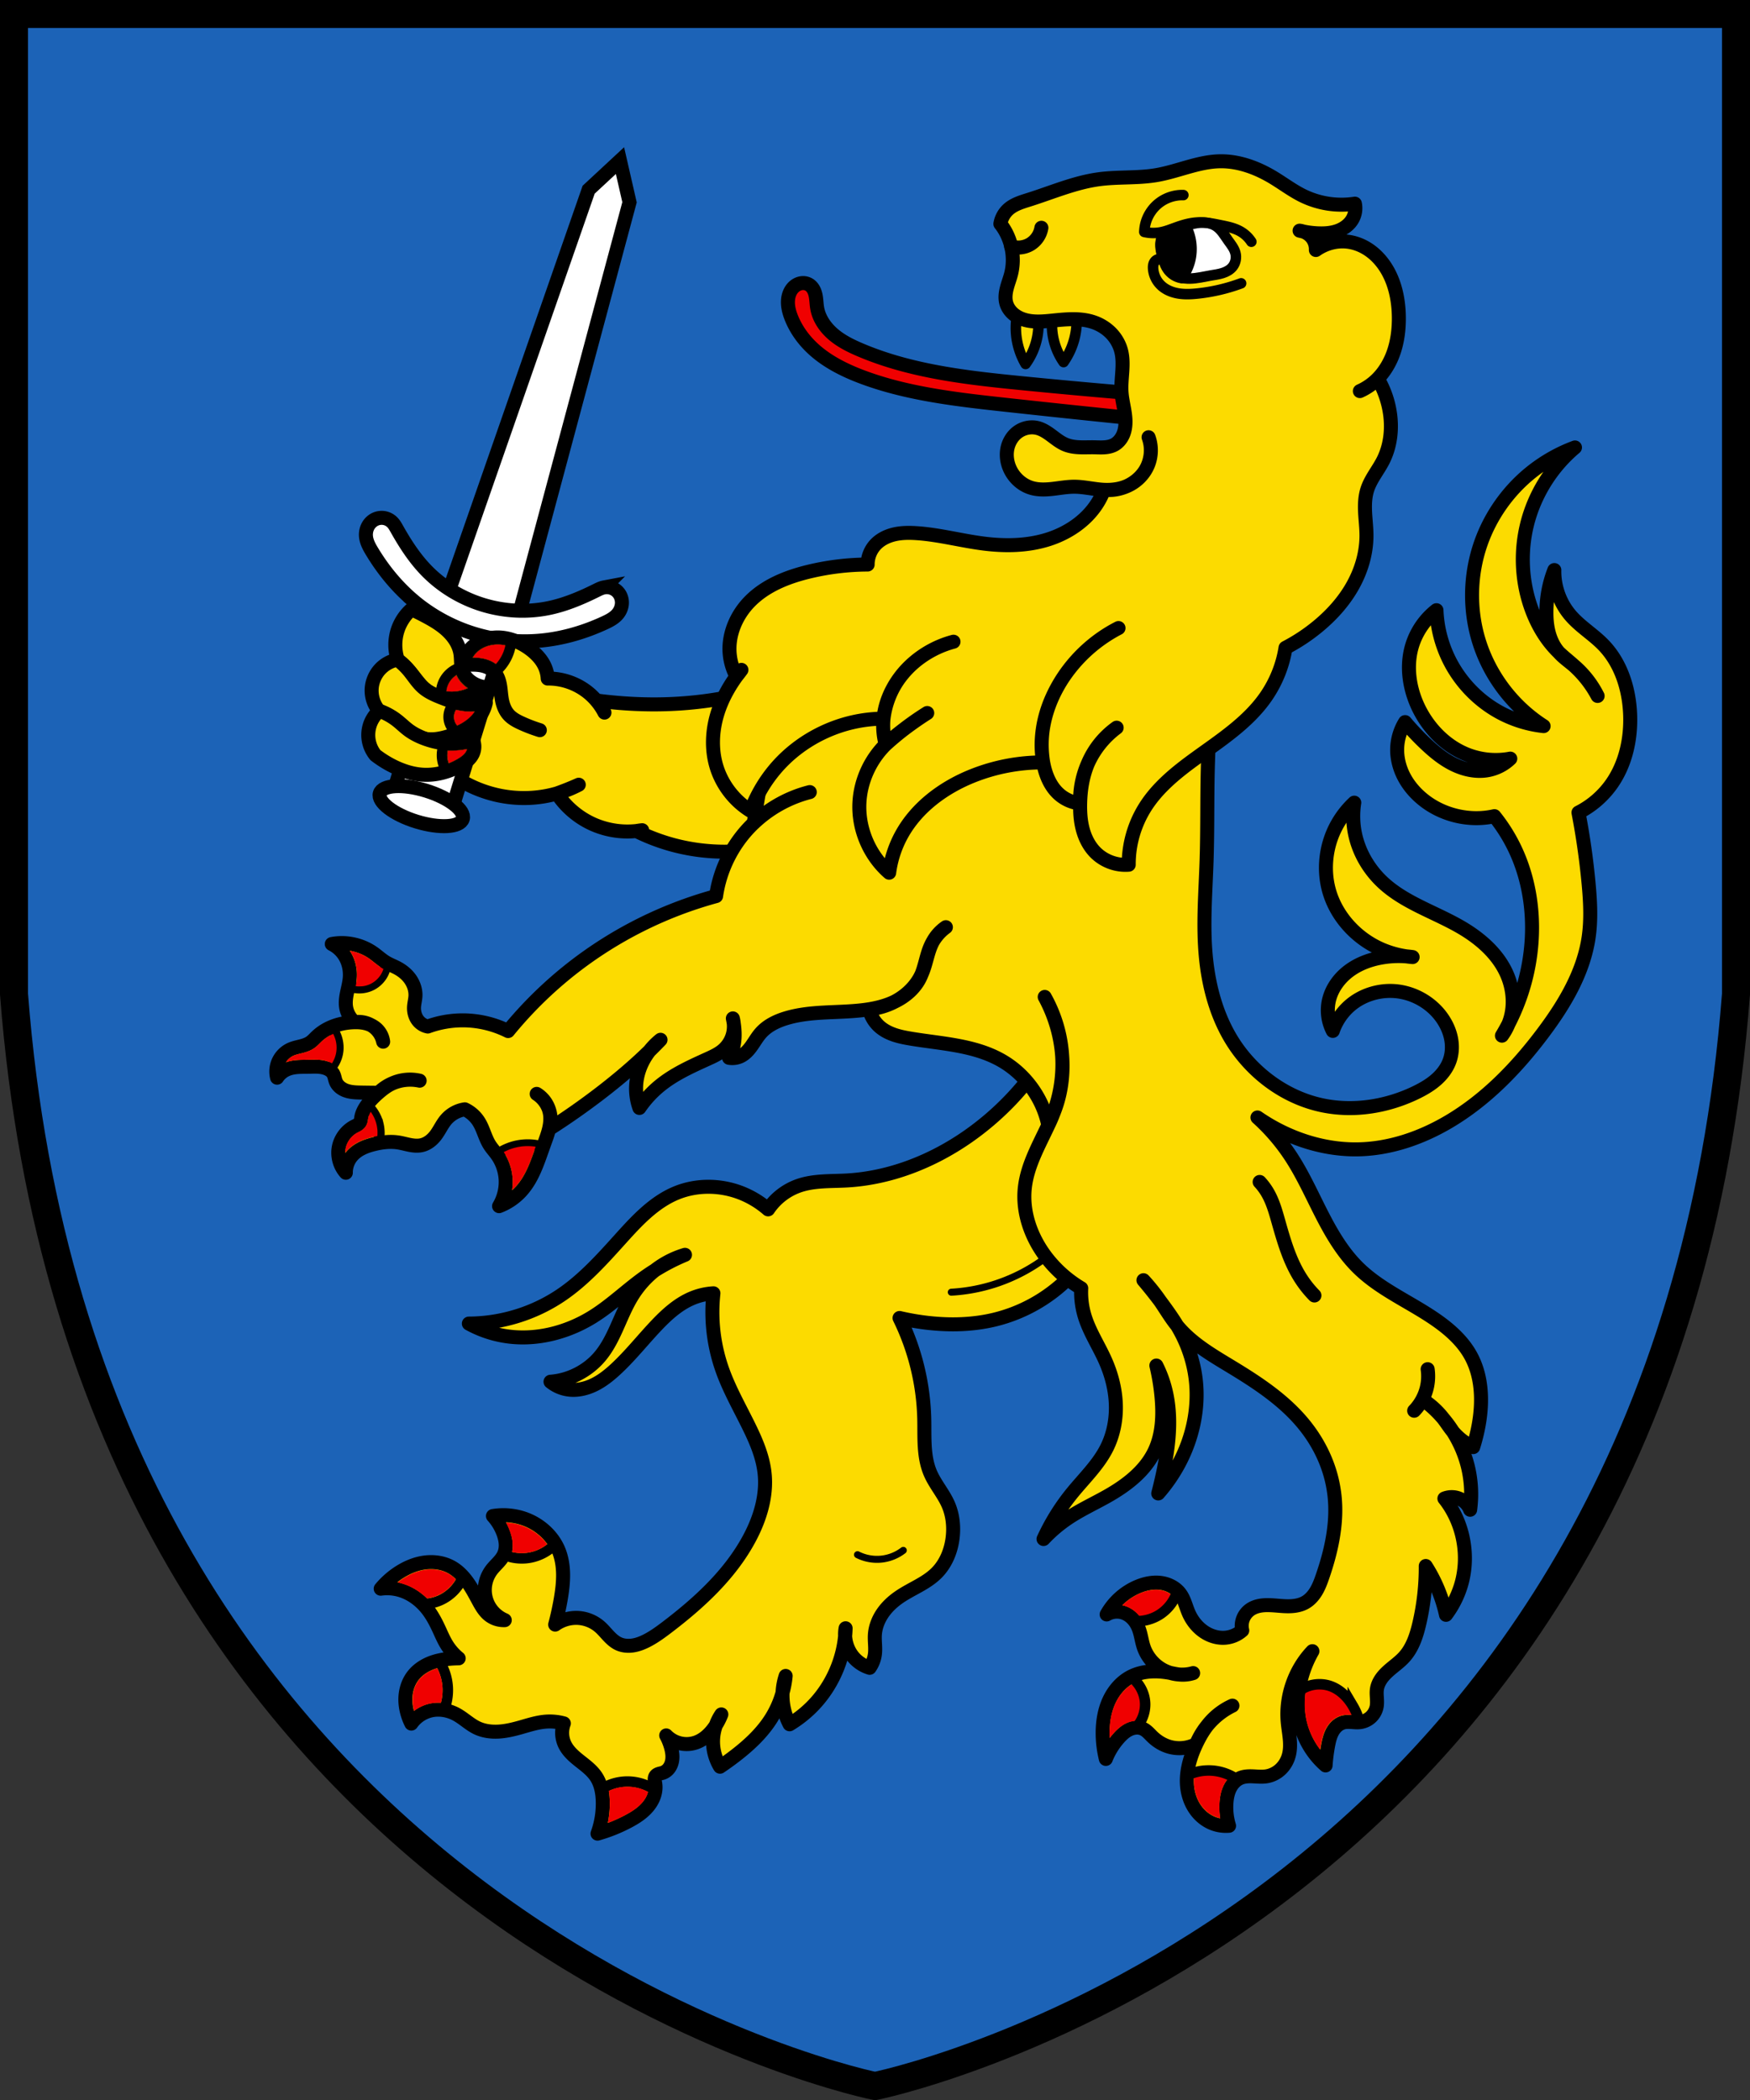 <svg width="500" height="600.1" version="1.0" xml:space="preserve" xmlns="http://www.w3.org/2000/svg"><rect width="100%" height="100%" fill="#333333" stroke="none"/><path d="M4 4v280c20 260 236 310 246 312 10-2 226-52 246-312V4z" fill="#1c63b7"/><path d="M298.7 301.5a81.128 81.128 0 0 1-22.24 23.28c-10.17 7.077-22.13 11.8-34.5 12.5-4.622.26-9.377-.019-13.75 1.5a17.566 17.566 0 0 0-8.75 6.75 26.47 26.47 0 0 0-7.191-4.478c-6.027-2.518-13.06-2.678-19.09-.177-6.321 2.62-11.15 7.823-15.73 12.9-5.289 5.866-10.61 11.84-17.15 16.26-7.723 5.224-17.02 8.093-26.34 8.132a31.94 31.94 0 0 0 9.878 3.48c8.801 1.543 18.05-.754 25.62-5.5 5.242-3.286 9.709-7.663 14.75-11.25a58.786 58.786 0 0 1 11.5-6.375 26.106 26.106 0 0 0-8.6 4.44c-2.659 2.078-4.902 4.672-6.65 7.56-3.333 5.508-4.896 12.08-9.027 17.01-3.491 4.174-8.715 6.851-14.14 7.248a10.343 10.343 0 0 0 5.169 2.238c2.486.328 5.035-.273 7.289-1.372s4.241-2.679 6.086-4.378c4.318-3.975 7.938-8.639 12-12.88 2.905-3.03 6.121-5.896 10-7.5a18.595 18.595 0 0 1 6-1.375 49.297 49.297 0 0 0 2.5 21.75c2.008 5.706 5.042 10.98 7.702 16.42 2.059 4.206 3.921 8.602 4.419 13.26.694 6.48-1.325 13-4.419 18.74-5.508 10.21-14.28 18.26-23.51 25.28-1.884 1.431-3.805 2.834-5.922 3.89-1.22.608-2.512 1.1-3.862 1.293-1.35.193-2.765.072-4.004-.498-1.125-.518-2.055-1.377-2.902-2.28-.847-.903-1.636-1.867-2.578-2.669a10.364 10.364 0 0 0-6.228-2.44 10.369 10.369 0 0 0-6.411 1.91 83.98 83.98 0 0 0 1.593-7.273c.808-4.667 1.189-9.625-.625-14-1.86-4.485-5.968-7.878-10.62-9.25a18.322 18.322 0 0 0-8.125-.5 15.12 15.12 0 0 1 3 5c.348.965.597 1.972.649 2.997.052 1.025-.1 2.07-.524 3.003-.388.854-.99 1.591-1.623 2.282-.634.691-1.308 1.348-1.877 2.093a9.585 9.585 0 0 0-1.932 5.076 9.437 9.437 0 0 0 1.182 5.3 9.376 9.376 0 0 0 4.5 4 6.778 6.778 0 0 1-4.508-1.469c-1.375-1.103-2.256-2.692-3.094-4.243-.964-1.786-1.92-3.585-3.112-5.228-1.192-1.643-2.637-3.136-4.401-4.14-2.298-1.31-5.049-1.724-7.673-1.392-2.624.332-5.125 1.38-7.353 2.805a23.097 23.097 0 0 0-5.303 4.685 13.289 13.289 0 0 1 5.038.265c3.395.846 6.371 3.045 8.485 5.834 1.294 1.707 2.284 3.624 3.182 5.568.691 1.496 1.335 3.022 2.21 4.42.9 1.44 2.041 2.73 3.359 3.8a49.203 49.203 0 0 1 .003 0c-2.419.047-4.859.278-7.157 1.035-2.298.758-4.459 2.077-5.924 4.003-1.159 1.524-1.845 3.384-2.067 5.285-.222 1.901.01 3.843.565 5.675.276.913.631 1.801 1.06 2.652a9.42 9.42 0 0 1 5.569-3.744c2.458-.559 5.099-.082 7.312 1.125 2.078 1.133 3.795 2.871 5.938 3.875 1.92.9 4.093 1.16 6.208 1.03 2.116-.132 4.19-.64 6.229-1.217 2.368-.67 4.733-1.444 7.188-1.625a15.18 15.18 0 0 1 5.125.5 7.787 7.787 0 0 0 .25 6c.605 1.277 1.552 2.364 2.594 3.318s2.186 1.79 3.28 2.682c1.17.954 2.298 1.988 3.126 3.25 1.365 2.081 1.82 4.637 1.875 7.125a25.245 25.245 0 0 1-1.5 9.125 44.669 44.669 0 0 0 8.75-3.5c2.087-1.103 4.12-2.402 5.636-4.212.757-.905 1.377-1.933 1.76-3.049s.529-2.322.354-3.489c-.058-.382-.149-.762-.164-1.149-.014-.386.055-.792.289-1.1.223-.297.572-.473.926-.585.353-.113.722-.172 1.074-.29a3.758 3.758 0 0 0 1.696-1.205c.442-.546.742-1.2.91-1.882.333-1.365.14-2.808-.23-4.163a16.378 16.378 0 0 0-1.376-3.438 8.158 8.158 0 0 0 3.89 2.237 8.158 8.158 0 0 0 4.484-.174c2.29-.758 4.14-2.51 5.5-4.5a17.577 17.577 0 0 0 1.875-3.562 13.972 13.972 0 0 0-2.375 7.812 13.952 13.952 0 0 0 2 7.125 81.908 81.908 0 0 0 4.5-3.25c3.935-3.05 7.638-6.512 10.25-10.75a27.92 27.92 0 0 0 4.006-11.93 17.7 17.7 0 0 0-.888 4.779 17.774 17.774 0 0 0 2.007 9.026 33.118 33.118 0 0 0 6.062-4.688c6.062-5.928 9.706-14.26 9.942-22.74-.563 3.144.494 6.534 2.745 8.8a10.03 10.03 0 0 0 4.125 2.5 8.73 8.73 0 0 0 1.5-3.875c.24-1.862-.128-3.752 0-5.625.15-2.208.995-4.34 2.254-6.16 1.259-1.82 2.919-3.34 4.746-4.59 3.494-2.39 7.653-3.864 10.64-6.864 2.694-2.705 4.179-6.458 4.596-10.25.341-3.108-.004-6.32-1.237-9.192-1.365-3.181-3.752-5.84-5.127-9.016-2.087-4.825-1.646-10.3-1.768-15.56a69.153 69.153 0 0 0-7.058-28.82 70.47 70.47 0 0 0 8.296 1.422c6.305.696 12.74.529 18.91-.969a44.889 44.889 0 0 0 20.85-11.64" fill="#fcdb00" stroke="#000" stroke-linecap="round" stroke-linejoin="round" stroke-width="4"/><g stroke="#000" stroke-width="4"><path d="M206.6 199.5a111.672 111.672 0 0 1-16.65 1.712c-5.895.161-11.8-.146-17.66-.83a137.788 137.788 0 0 1-37.77-9.997l-7.8 29.11a35.727 35.727 0 0 0 15.51 7.711c5.554 1.215 11.41 1.07 16.88-.5a33.434 33.434 0 0 0 6.25-2.5 84.414 84.414 0 0 1-6.25 2.5 24.234 24.234 0 0 0 10.25 8.75 24.292 24.292 0 0 0 14.12 1.75 24.243 24.243 0 0 0-1.64.233 56.657 56.657 0 0 0 8.89 3.517c10.27 3.091 21.43 3.182 31.75.258" fill="#fcdb00" stroke-linecap="round" stroke-linejoin="round"/><g transform="rotate(17.11 -105.6 1289)" fill="#fff"><path d="M-190.5 151.2-195 28.3l-6.109-10.58-6.109 10.58-4.5 122.8M-209.9 158.4v49.02h17.43V158.4"/><path d="M-220.775 155.153c-5.577-2.4-10.688-5.824-15.214-9.874-1.167-1.045-2.33-2.18-2.91-3.635a5.208 5.208 0 0 1-.309-2.799 4.612 4.612 0 0 1 1.288-2.492 4.345 4.345 0 0 1 2.379-1.19 4.302 4.302 0 0 1 2.621.442c.72.377 1.313.95 1.901 1.509 3.54 3.361 7.32 6.527 11.61 8.865 5.519 3.002 11.805 4.55 18.083 4.565 6.334.012 12.677-1.537 18.243-4.566 4.289-2.334 8.067-5.5 11.612-8.864.588-.56 1.182-1.132 1.9-1.51a4.307 4.307 0 0 1 2.623-.44 4.35 4.35 0 0 1 2.379 1.189 4.615 4.615 0 0 1 1.288 2.492 5.21 5.21 0 0 1-.308 2.798c-.58 1.455-1.742 2.59-2.909 3.636-4.522 4.052-9.632 7.475-15.212 9.878a49.591 49.591 0 0 1-19.537 4.031 49.525 49.525 0 0 1-19.53-4.028z"/><ellipse cx="-201.1" cy="210.7" rx="12.4" ry="4.616" stroke-linecap="round" stroke-linejoin="round" style="paint-order:normal"/></g><path d="M172.7 203.6a18.018 18.018 0 0 0-4.214-5.354c-3.292-2.848-7.648-4.436-12-4.375a9.578 9.578 0 0 0-.75-3.25c-.937-2.203-2.676-3.984-4.625-5.375-2.828-2.018-6.273-3.325-9.739-3.088-1.733.119-3.447.626-4.926 1.537-1.479.91-2.716 2.231-3.459 3.801a8.383 8.383 0 0 0-.75 2.625 18.336 18.336 0 0 1 3.161-.21c1.085.021 2.177.142 3.208.481 1.031.34 2.002.908 2.714 1.728.863.996 1.295 2.296 1.528 3.593.233 1.297.287 2.62.505 3.92.28 1.677.863 3.356 2.009 4.613.98 1.075 2.302 1.77 3.625 2.375a43.207 43.207 0 0 0 5.25 2" fill="#fcdb00" stroke-linecap="round" stroke-linejoin="round" style="paint-order:normal"/><path d="M113.7 179.8c-.969 2.775-1 5.868-.088 8.662a22.297 22.297 0 0 1 3.27 3.094c1.614 1.869 2.935 4.024 4.86 5.568 2.215 1.776 5.12 2.606 7.956 2.475a13.371 13.371 0 0 0 8.22-3.359 8.69 8.69 0 0 1-3.536-1.591c-.966-.733-1.787-1.692-2.21-2.828-.592-1.591-.36-3.36-.62-5.038-.176-1.148-.585-2.255-1.148-3.27-.94-1.697-2.303-3.134-3.827-4.335s-3.212-2.176-4.924-3.09a86.355 86.355 0 0 0-4.066-2.033 13.605 13.605 0 0 0-3.89 5.745z" fill="#fcdb00" stroke-linejoin="round"/><path d="M106.2 196.7c.137-1.972.946-3.89 2.262-5.365s3.131-2.496 5.074-2.855c1.205.9 2.304 1.941 3.27 3.094 1.373 1.639 2.488 3.515 4.109 4.909 1.46 1.256 3.254 2.05 5.043 2.764 2.238.893 4.54 1.694 6.935 1.961 1.979.22 3.998.07 5.922-.442a10.763 10.763 0 0 1-1.768 3.977c-1.053 1.468-2.469 2.654-4.027 3.57-1.558.916-3.257 1.57-4.988 2.087-1.279.382-2.585.693-3.916.797-1.331.103-2.69-.005-3.951-.443-1.305-.454-2.466-1.244-3.541-2.112s-2.08-1.821-3.176-2.661a19.69 19.69 0 0 0-5.127-2.828 9.096 9.096 0 0 1-2.121-6.452z" fill="#fcdb00" stroke-linejoin="round"/><path d="M105.4 211.8c-.319-1.578-.21-3.241.311-4.764s1.456-2.903 2.675-3.955a18.013 18.013 0 0 1 5.127 2.828c1.084.856 2.068 1.835 3.175 2.661 1.334.994 2.832 1.754 4.382 2.354 1.914.74 3.923 1.244 5.966 1.438a20.386 20.386 0 0 0 8.131-.884 4.876 4.876 0 0 1-.088 3.89c-.342.728-.864 1.362-1.464 1.898-.6.536-1.279.977-1.976 1.38-3.235 1.862-6.98 2.902-10.71 2.71-3.06-.16-6.038-1.134-8.773-2.517a30.55 30.55 0 0 1-4.889-3.085 9.182 9.182 0 0 1-1.867-3.953z" fill="#fcdb00" stroke-linejoin="round"/></g><path d="M346.1 201.2c-.529 6.225-.87 12.47-1.021 18.71-.21 8.655-.057 17.32-.34 25.97-.283 8.658-1.002 17.33-.34 25.97.654 8.543 2.714 17.09 7.03 24.5 5.717 9.797 15.53 17.27 26.65 19.51 8.915 1.796 18.36.239 26.54-3.742 2.01-.979 3.964-2.108 5.65-3.574 1.688-1.466 3.107-3.286 3.877-5.385.725-1.977.853-4.154.48-6.227s-1.236-4.044-2.408-5.794c-2.983-4.453-8.046-7.432-13.38-7.938-4.8-.455-9.793 1.089-13.38 4.309a16.787 16.787 0 0 0-4.65 7.031 12.824 12.824 0 0 1-1.134-8.619c.75-3.384 2.9-6.372 5.665-8.461 2.765-2.089 6.113-3.322 9.531-3.9a28.418 28.418 0 0 1 8.732-.113 28.2 28.2 0 0 1-8.505-2.041c-7.354-3.037-13.34-9.445-15.42-17.12-1.71-6.306-.751-13.27 2.495-18.94a25.665 25.665 0 0 1 4.763-6.01 24.904 24.904 0 0 0 .227 8.959c1.12 5.34 4.035 10.26 8.052 13.95 6.303 5.794 14.83 8.387 22.23 12.7 5.37 3.134 10.32 7.396 12.93 13.04 2.099 4.546 2.518 9.956.616 14.59a15.948 15.948 0 0 1-1.863 3.33 60.267 60.267 0 0 0 8.505-27.44c.519-8.841-.971-17.85-4.763-25.86a47.565 47.565 0 0 0-5.897-9.413c-7.053 1.59-14.79-.216-20.41-4.763-2.17-1.756-4.04-3.904-5.352-6.367-1.314-2.463-2.061-5.244-2.02-8.035a15.114 15.114 0 0 1 2.269-7.712 76.22 76.22 0 0 0 5.784 6.124c2.447 2.32 5.08 4.498 8.108 5.983 3.027 1.485 6.496 2.24 9.81 1.616a12.538 12.538 0 0 0 6.35-3.29c-3.881.737-7.958.42-11.68-.907-6.01-2.142-10.92-6.859-13.95-12.47-3.177-5.89-4.373-13.04-2.267-19.39a20.463 20.463 0 0 1 6.804-9.639 35.156 35.156 0 0 0 3.402 13.72c3.24 6.776 8.732 12.46 15.42 15.88a34.092 34.092 0 0 0 11.79 3.516c-8.644-5.528-15.26-14.15-18.37-23.93-2.913-9.166-2.736-19.28.453-28.35 2.77-7.878 7.781-14.95 14.29-20.19a45.224 45.224 0 0 1 12.59-7.144c-6.747 5.682-11.63 13.55-13.72 22.11-1.973 8.067-1.475 16.73 1.474 24.5 1.685 4.437 4.182 8.612 7.598 11.91 1.523 1.47 3.215 2.754 4.763 4.196a31.55 31.55 0 0 1 6.351 8.28 27.688 27.688 0 0 0-6.795-8.686c-1.459-1.244-3.058-2.344-4.318-3.789-1.379-1.58-2.303-3.527-2.84-5.555-.539-2.028-.702-4.14-.675-6.239.025-1.939.21-3.877.567-5.784a32.636 32.636 0 0 1 1.696-5.914c-.11 4.703 1.582 9.426 4.65 12.99 2.77 3.217 6.527 5.435 9.463 8.5 4.942 5.158 7.225 12.43 7.538 19.57.308 7.031-1.24 14.29-5.292 20.05a25.971 25.971 0 0 1-9.462 8.18 208.384 208.384 0 0 1 2.887 20.21c.482 5.175.769 10.42 0 15.56-1.487 9.94-6.816 18.89-12.83 26.94-7.54 10.1-16.47 19.37-27.34 25.74-7.887 4.624-16.84 7.673-25.98 7.777-6.542.075-13.07-1.36-19.09-3.929a52.684 52.684 0 0 1-9.364-5.18 57.519 57.519 0 0 1 9.526 11.11c3.62 5.518 6.255 11.61 9.299 17.46 2.73 5.252 5.847 10.39 10.09 14.52 6.926 6.728 16.32 10.27 23.99 16.13 3.133 2.395 6.007 5.223 7.939 8.66 3.28 5.838 3.566 12.95 2.435 19.55a50.239 50.239 0 0 1-1.644 6.748 16.721 16.721 0 0 1-5.826-4.478c-.972-1.17-1.778-2.468-2.706-3.673a22.878 22.878 0 0 0-4.848-4.672c6.149 4.81 10.52 11.84 12.11 19.49.765 3.684.902 7.497.4 11.23a5.667 5.667 0 0 0-1.697-2.338 5.664 5.664 0 0 0-2.633-1.19 5.67 5.67 0 0 0-3.021.325c5.504 6.922 7.305 16.63 4.65 25.06a27.235 27.235 0 0 1-4.196 8.165 43.08 43.08 0 0 0-5.783-13.949 70.811 70.811 0 0 1-1.814 16.33c-.802 3.467-1.93 6.993-4.31 9.64-1.372 1.526-3.098 2.687-4.62 4.066-.761.69-1.476 1.438-2.048 2.291-.573.853-1.001 1.813-1.156 2.83-.251 1.644.22 3.342-.073 4.981-.21 1.17-.816 2.262-1.693 3.064s-2.017 1.308-3.199 1.427c-.774.079-1.555-.005-2.331-.056-.777-.051-1.569-.068-2.32.137a4.558 4.558 0 0 0-1.804.998 6.155 6.155 0 0 0-1.28 1.627c-.673 1.213-.992 2.586-1.247 3.95a49.345 49.345 0 0 0-.722 5.693 23.217 23.217 0 0 1-7.538-13.23c-.677-3.713-.428-7.564.481-11.23a31.866 31.866 0 0 1 3.288-8.179c-5.068 5.328-7.706 12.88-7.057 20.21.142 1.596.43 3.175.58 4.77.15 1.595.156 3.225-.259 4.773-.403 1.505-1.21 2.906-2.34 3.978s-2.587 1.807-4.128 2.037c-1.226.183-2.474.052-3.712-.003-1.238-.054-2.517-.024-3.659.457-1.289.543-2.3 1.63-2.936 2.878-.635 1.247-.919 2.646-1.033 4.04a18.062 18.062 0 0 0 .728 6.742 10.28 10.28 0 0 1-4.972-.802c-1.805-.782-3.366-2.087-4.526-3.676-1.159-1.589-1.92-3.454-2.29-5.385-.872-4.556.428-9.276 2.406-13.47 1.085-2.302 2.388-4.523 4.09-6.415a18.89 18.89 0 0 1 6.255-4.571 21.292 21.292 0 0 0-7.204 5.711 21.238 21.238 0 0 0-3.14 5.275 10.527 10.527 0 0 1-7.538.802c-1.868-.51-3.576-1.545-4.972-2.887-.44-.424-.852-.878-1.3-1.293-.45-.415-.944-.792-1.506-1.033a4.1 4.1 0 0 0-1.885-.303 5.31 5.31 0 0 0-1.853.49c-1.167.538-2.138 1.424-2.998 2.379a20.28 20.28 0 0 0-3.769 6.076 30.785 30.785 0 0 1-.907-7.485c.007-3.139.51-6.311 1.812-9.167s3.447-5.38 6.232-6.826c3.443-1.786 7.557-1.804 11.37-1.075.856.164 1.706.363 2.573.446a9.713 9.713 0 0 0 3.862-.414c-2.815.803-5.934.485-8.529-.872s-4.637-3.735-5.584-6.505c-.6-1.756-.774-3.642-1.443-5.373-.402-1.04-.986-2.018-1.759-2.822-.773-.804-1.74-1.432-2.81-1.748a5.877 5.877 0 0 0-4.586.562 18.374 18.374 0 0 1 8.846-7.938c2.05-.865 4.3-1.351 6.508-1.088 2.21.263 4.37 1.334 5.683 3.129 1.173 1.604 1.592 3.62 2.382 5.443 1.03 2.376 2.752 4.48 4.99 5.784 1.704.992 3.71 1.507 5.67 1.304a8.347 8.347 0 0 0 4.667-2.064 5.69 5.69 0 0 1 .211-3.312 5.693 5.693 0 0 1 2.034-2.622c.8-.562 1.736-.91 2.695-1.096.96-.187 1.942-.218 2.92-.187 1.711.054 3.415.297 5.13.309 1.712.01 3.474-.227 4.968-1.064 1.34-.75 2.388-1.945 3.171-3.264.784-1.32 1.32-2.77 1.818-4.22 2.557-7.432 4.274-15.32 3.402-23.13a37.004 37.004 0 0 0-2.04-8.62c-1.57-4.28-3.91-8.27-6.805-11.79-5.596-6.812-13.1-11.76-20.64-16.33-5.579-3.381-11.37-6.727-15.5-11.78-1.792-2.195-3.219-4.66-4.828-6.993a54.02 54.02 0 0 0-4.764-5.964 128.888 128.888 0 0 1 6.736 8.66c1.256 1.765 2.47 3.564 3.528 5.453 2.44 4.347 4.048 9.165 4.651 14.11 1.01 8.288-.85 16.83-4.794 24.19a45.436 45.436 0 0 1-5.897 8.505c.45-1.731.866-3.47 1.247-5.217 1.753-8.016 2.776-16.42.794-24.38a33.259 33.259 0 0 0-2.577-6.941 65.035 65.035 0 0 1 1.443 8.66c.521 5.318.344 10.88-1.925 15.72-2.708 5.777-8.074 9.858-13.63 12.99-3.629 2.045-7.432 3.795-10.91 6.094a40.674 40.674 0 0 0-7.217 6.094 61.384 61.384 0 0 1 8.18-13.15c3.45-4.241 7.516-8.091 9.942-12.99 1.9-3.836 2.697-8.177 2.531-12.45-.166-4.277-1.276-8.492-3.012-12.4-1.913-4.313-4.589-8.308-5.934-12.83a23.347 23.347 0 0 1-.937-7.817 35.318 35.318 0 0 1-9.98-8.846c-4.346-5.658-6.933-12.87-6.124-19.96.723-6.331 4.002-12.03 6.691-17.8.895-1.923 1.732-3.878 2.382-5.897 2.16-6.71 2.18-14.03.454-20.87a42.514 42.514 0 0 0-3.856-9.866 39.41 39.41 0 0 1 4.983 16.79 39.461 39.461 0 0 1-3.962 19.84c-1.584-7.764-6.688-14.74-13.61-18.6-7.75-4.322-16.99-4.66-25.74-6.124-1.58-.265-3.158-.57-4.672-1.088s-2.971-1.257-4.173-2.314a9.583 9.583 0 0 1-2.985-4.988c2.54-.25 5.03-.99 7.294-2.171 3.33-1.738 6.188-4.49 7.72-7.918 1.345-3.008 1.65-6.431 3.237-9.318a11.76 11.76 0 0 1 3.668-4.036 13.375 13.375 0 0 0-4.17 4.972c-1.508 3.109-1.768 6.72-3.368 9.783-1.512 2.894-4.145 5.1-7.087 6.518-2.942 1.417-6.188 2.096-9.432 2.464-7.173.813-14.57.184-21.49 2.245-2.744.817-5.44 2.106-7.337 4.25-.987 1.115-1.727 2.423-2.586 3.639-.859 1.217-1.882 2.379-3.228 3.016a5.454 5.454 0 0 1-3.248.44c.51-.935.9-1.934 1.163-2.966.562-2.218.518-4.554.182-6.818a27.12 27.12 0 0 0-.262-1.482 8.968 8.968 0 0 1-.098 4.935 8.972 8.972 0 0 1-2.709 4.126c-1.267 1.088-2.809 1.795-4.33 2.486-4.72 2.143-9.511 4.29-13.55 7.538a30.292 30.292 0 0 0-6.014 6.495 16.397 16.397 0 0 1-.882-7.057c.305-3.195 1.567-6.273 3.48-8.85a19.36 19.36 0 0 1 3.436-3.562 134.24 134.24 0 0 1-6.01 5.897c-3.554 3.274-7.283 6.355-11.11 9.299a205.17 205.17 0 0 1-14.75 10.34 8.739 8.739 0 0 0-.061-5.763 8.735 8.735 0 0 0-3.452-4.316 8.263 8.263 0 0 1 3.769 5.533c.266 1.505.102 3.06-.256 4.546-.359 1.486-.91 2.917-1.428 4.355-1.675 4.642-3.126 9.552-6.415 13.23a16.507 16.507 0 0 1-6.415 4.41 13.547 13.547 0 0 0 1.885-7.473 13.55 13.55 0 0 0-2.526-7.282c-.647-.899-1.405-1.716-2.005-2.646-1.363-2.114-1.846-4.701-3.208-6.816a9.561 9.561 0 0 0-3.93-3.448 8.77 8.77 0 0 0-5.372 2.967c-1.164 1.368-1.877 3.063-2.967 4.49-1.025 1.343-2.437 2.459-4.09 2.808-1.102.232-2.248.115-3.353-.102s-2.19-.532-3.303-.7c-2.267-.343-4.59-.062-6.816.48-1.2.293-2.387.664-3.493 1.215-1.106.55-2.132 1.286-2.922 2.234a7.337 7.337 0 0 0-1.684 4.73c-1.721-1.923-2.492-4.66-2.027-7.198.465-2.54 2.156-4.825 4.447-6.014.305-.158.62-.298.911-.48s.561-.413.733-.71c.241-.418.266-.92.346-1.395.182-1.095.677-2.117 1.283-3.047.989-1.518 2.278-2.819 3.645-4.008.963-.837 1.975-1.628 3.09-2.247a12.28 12.28 0 0 1 8.66-1.203 12.935 12.935 0 0 0-7.773.76 12.875 12.875 0 0 0-3.977 2.69c-1.626-.012-3.251-.03-4.876-.057-1.408-.024-2.84-.057-4.18-.489a5.842 5.842 0 0 1-1.862-.973c-.55-.44-1.005-1.006-1.273-1.657-.312-.76-.369-1.622-.794-2.325-.273-.45-.683-.805-1.134-1.077-.854-.515-1.854-.748-2.848-.835-.994-.086-1.995-.032-2.992-.015-1.086.018-2.175-.007-3.258.084-1.083.09-2.168.3-3.15.766a6.468 6.468 0 0 0-2.612 2.27 7.015 7.015 0 0 1 .464-4.785 7.018 7.018 0 0 1 3.46-3.338c.897-.394 1.865-.594 2.816-.836.95-.241 1.907-.535 2.716-1.088.689-.47 1.241-1.108 1.844-1.684 2.782-2.655 6.668-3.96 10.51-4.105 1.148-.043 2.307.011 3.424.277 1.118.266 2.196.752 3.065 1.503a5.98 5.98 0 0 1 2.005 3.77 7.254 7.254 0 0 0-3.399-4.68 7.227 7.227 0 0 0-4.74-.88 7.085 7.085 0 0 1-2.446-4.303c-.219-1.391-.015-2.813.271-4.191.286-1.378.655-2.746.772-4.15.19-2.29-.33-4.661-1.604-6.575a9.274 9.274 0 0 0-3.528-3.127c4.084-.782 8.47.167 11.87 2.566 1.25.882 2.37 1.95 3.689 2.726 1.028.605 2.157 1.02 3.208 1.585 1.478.794 2.806 1.9 3.746 3.289.94 1.39 1.478 3.072 1.386 4.748-.057 1.023-.342 2.024-.401 3.047-.089 1.537.378 3.139 1.443 4.25a4.763 4.763 0 0 0 2.486 1.363 29.126 29.126 0 0 1 10.26-1.764 29.211 29.211 0 0 1 12.69 3.056 116.2 116.2 0 0 1 18.37-17.99 116.381 116.381 0 0 1 41.05-20.57 36.107 36.107 0 0 1 7.258-17.01c4.867-6.224 11.84-10.77 19.51-12.7a36.316 36.316 0 0 0-16.025 8.869l6.045-35.86" fill="#fcdb00" stroke="#000" stroke-linecap="round" stroke-linejoin="round" stroke-width="4"/><path d="M376.9 499.5c-2.098-2.848-3.464-6.2-3.931-9.641a20.714 20.714 0 0 1-.197-3.081c0-1.419.101-2.692.315-3.985l.059-.357.232-.095a9.861 9.861 0 0 1 2.137-.59 9.897 9.897 0 0 1 2.658-.02c2.017.288 3.846 1.233 5.489 2.837 1.137 1.111 2.047 2.361 2.854 3.922.292.566.717 1.52.689 1.548a9.463 9.463 0 0 1-.672-.033c-1.273-.086-1.844-.081-2.549.021-2.124.308-3.94 1.666-5.116 3.822-.57 1.046-.98 2.272-1.314 3.933a49.626 49.626 0 0 0-.343 1.928.415.415 0 0 1-.032.137c-.009.005-.134-.15-.28-.347zM347.9 519.3c-1.457-.448-2.636-1.182-3.761-2.343-2.142-2.212-3.246-5.568-3.005-9.137.03-.435.06-.865.07-.946.142-.05.157-.063.713-.198 1.182-.288 1.79-.373 2.954-.414 1.978-.07 3.926.296 5.79 1.087.718.304.648.269.778.336-.072.084-.497.414-.639.58-.65.761-1.3 1.937-1.66 2.998-.714 2.114-.928 4.88-.587 7.59l.084.631-.12-.025c-.06-.001-.339-.072-.617-.158zM317 495.2c.005-5.41 1.526-9.632 4.517-12.52.634-.612 1.539-1.29 2.176-1.63l.5-.266.34.424c.958 1.19 1.594 2.53 1.932 4.069.182.824.196 2.583.029 3.418-.151.752-.49 1.756-.81 2.406l-.303.601-.742-.03c-2.107.105-3.945 1.008-5.773 2.836-.606.606-1.507 1.63-1.683 1.91-.06.065-.09.126-.157.186.01-.192-.031-.67-.027-1.402zM326.1 462.5c-.885-1.336-1.99-2.358-3.313-3.067a8.178 8.178 0 0 0-1.415-.587 8.378 8.378 0 0 0-.648-.167c-.04-.007-.074-.017-.074-.022 0-.009.329-.323.519-.497 1.746-1.592 3.886-2.823 6.027-3.468.832-.25 1.606-.4 2.43-.466a13.242 13.242 0 0 1 1.365.006c.976.092 1.78.314 2.574.71.468.234.81.455 1.182.765.177.147.524.455.524.483 0 .023-.187.38-.317.612a11.689 11.689 0 0 1-1.933 2.565c-1.576 1.584-3.55 2.653-5.776 3.13-.21.044-.64.118-.834.144-.073.009-.167.035-.186.038-.033.005-.017-.015-.126-.179z" fill="#f00000" style="paint-order:normal"/><path d="M324.37 463.182a12.11 12.11 0 0 0 7.009-1.905 12.114 12.114 0 0 0 4.728-5.846M371.1 483.2c2.493-1.932 5.976-2.508 8.958-1.48 2.767.954 4.971 3.153 6.464 5.67a18.022 18.022 0 0 1 1.953 4.709M339.208 507.22a14.31 14.31 0 0 1 8.023-1.243 14.283 14.283 0 0 1 6.355 2.531M323.1 479.1c2.479 1.762 4.043 4.745 4.084 7.786a9.821 9.821 0 0 1-2.601 6.745M99.56 281.7c2.195.97 4.848.832 6.93-.362 1.115-.639 2.065-1.563 2.735-2.66s1.059-2.363 1.119-3.647M94.01 305.6a8.922 8.922 0 0 0 2.535-4.811c.45-2.579-.317-5.344-2.031-7.322M107.985 326.684c.517-1.782.556-3.7.113-5.502a10.717 10.717 0 0 0-3.25-5.4M141.962 329.879a15.097 15.097 0 0 1 5.63-2.521 15.12 15.12 0 0 1 7.599.314" fill="none" stroke="#000" stroke-width="3"/><path d="M98.64 329.1c.02-.916.238-1.771.672-2.637a6.711 6.711 0 0 1 2.402-2.653c.193-.12.338-.2.685-.374.34-.17.49-.251.674-.36.884-.527 1.46-1.186 1.778-2.035.12-.32.203-.68.282-1.22.048-.326.07-.441.116-.627.089-.35.27-.806.47-1.19.067-.126.183-.333.193-.343.011-.011.342.482.5.744a10.11 10.11 0 0 1 1.367 3.909c.068.526.088.904.08 1.47-.006.368-.028.784-.042.795a7.256 7.256 0 0 1-.264.055c-1.31.264-2.575.614-3.602.996-2.22.826-3.985 2.048-5.184 3.585l-.134.171z" fill="#f00000" stroke="#000" stroke-linecap="round" stroke-linejoin="round" stroke-width=".011" style="paint-order:normal"/><path d="M146.3 340a15.422 15.422 0 0 0-1.13-8.539 16.05 16.05 0 0 0-1.135-2.12l-.114-.176.113-.058a14.677 14.677 0 0 1 3.269-1.236 14.558 14.558 0 0 1 5.28-.306c.418.052.455.059.452.086-.003.03-.49 1.403-.813 2.294-.984 2.711-1.805 4.556-2.719 6.116-.841 1.436-1.806 2.67-2.844 3.641a10.09 10.09 0 0 1-.332.303c-.032.022-.034.022-.026-.005z" fill="#f00000" stroke="#000" stroke-linecap="round" stroke-linejoin="round" stroke-width=".016" style="paint-order:normal"/><path d="M94.63 303.7c-.842-.44-1.884-.738-3.015-.86-.82-.089-1.764-.095-5.073-.033-2.284.042-3.338.202-4.859.696-.062.02.012-.033.159-.236.41-.57.954-1.063 1.563-1.416.537-.312 1.033-.484 2.346-.813 1.044-.262 1.586-.416 2.054-.583 1.148-.408 1.955-.885 2.814-1.66.133-.121.516-.489.85-.818s.733-.7.885-.827a11.797 11.797 0 0 1 2.353-1.529l.486-.244.146.306c1.032 2.16 1.105 4.656.197 6.813-.209.497-.64 1.306-.696 1.303-.013 0-.108-.045-.21-.099zM101.9 281.8a2.75 2.75 0 0 1-.267-.037 2.121 2.121 0 0 1 .043-.266c.114-.568.22-1.3.277-1.92.04-.427.033-1.814-.01-2.236-.147-1.415-.442-2.587-.954-3.784a11.945 11.945 0 0 0-.884-1.664l-.154-.24c.212.04.214.04.388.075 1.59.317 3.051.877 4.406 1.69.602.36 1.048.681 2.055 1.478 1.29 1.022 1.807 1.396 2.506 1.812l.238.143c.014.01-.105.343-.221.62a7.01 7.01 0 0 1-1.54 2.276 7 7 0 0 1-3.508 1.925c-.5.111-.817.143-1.485.15-.462.005-.7 0-.89-.022z" fill="#f00000" style="paint-order:normal"/><g stroke="#000" stroke-linecap="round"><path d="M141.3 192.1a12.807 12.807 0 0 0 3.491-4.375 12.798 12.798 0 0 0 1.271-5.016M126.1 199.2a7.747 7.747 0 0 1 1.086-5.167 7.763 7.763 0 0 1 4.661-3.383M130.8 209.4a5.35 5.35 0 0 1-1.939-1.977 5.351 5.351 0 0 1-.683-2.683 5.402 5.402 0 0 1 1.998-4.083M127.5 220.1a8.29 8.29 0 0 1-1.152-3.255 8.307 8.307 0 0 1 .663-4.464" fill="none" stroke-width="3"/><path d="M128.2 218c-.107-.255-.271-.952-.329-1.391a7.044 7.044 0 0 1 .067-2.113l.012-.058h.91c1.55.001 2.913-.121 4.248-.383.182-.035.338-.065.346-.065.036 0-.082.342-.203.586-.488.986-1.596 1.868-3.624 2.883-.452.227-1.322.619-1.37.619-.013 0-.039-.036-.057-.08zM130.5 207.2a3.87 3.87 0 0 1-.792-1.95 4.39 4.39 0 0 1 .046-1.114 4.186 4.186 0 0 1 .541-1.357c.003-.004.164.028.357.071 1.452.322 2.576.444 4.078.444h.921l-.035.056c-.101.158-.384.53-.596.784-.874 1.046-2.09 1.997-3.564 2.784-.313.167-.81.41-.841.41a.663.663 0 0 1-.115-.128zM128.3 197.6c-.307-.025-.754-.08-.769-.094-.01-.01 0-.12.019-.247.203-1.299.745-2.416 1.625-3.343a7.08 7.08 0 0 1 1.152-.951l.06-.038.144.289c.626 1.249 1.593 2.35 2.823 3.213.142.1.259.187.26.195.002.026-.605.265-1.06.417-.886.296-1.766.477-2.684.552a22.39 22.39 0 0 1-1.57.008zM141.5 189.6c-1.425-1.01-3.441-1.606-5.635-1.666a19.94 19.94 0 0 1-.614-.024l-.183-.012.06-.103c.093-.163.348-.53.483-.7.998-1.249 2.36-2.136 4-2.604a9.842 9.842 0 0 1 3.919-.279c.397.051.846.129.869.15.017.018-.084.478-.183.83a11.305 11.305 0 0 1-2.338 4.351 1.745 1.745 0 0 1-.178.192c-.007 0-.097-.062-.2-.135z" fill="#f00000" stroke-linejoin="round" stroke-width=".066" style="paint-order:normal"/></g><path d="M143.982 444.223a13.227 13.227 0 0 0 7.077.88 13.267 13.267 0 0 0 7.608-4M120.766 458.284c1.566 0 3.13-.301 4.585-.881 3.122-1.244 5.691-3.813 6.934-6.935M126.844 488.626a15.305 15.305 0 0 0 1.091-6.396 15.337 15.337 0 0 0-2.553-7.775M171.8 511.2a13.937 13.937 0 0 1 6.967-2.176 13.974 13.974 0 0 1 8.484 2.521" fill="none" stroke="#000" stroke-linecap="round" stroke-linejoin="round" stroke-width="3"/><path d="M173.7 520.8c0-.022.06-.382.131-.8.272-1.57.398-3.046.399-4.64 0-1.29-.07-2.278-.248-3.514l-.026-.178.458-.194a12.342 12.342 0 0 1 10.283.258l.456.229-.03.142c-.016.078-.1.33-.184.561-.582 1.586-1.873 3.097-3.795 4.442-1.546 1.082-4.155 2.424-6.71 3.451-.776.312-.734.298-.734.243zM118.3 488.8c-.108-.296-.33-1.515-.393-2.166a13.967 13.967 0 0 1 .016-2.188c.25-2.14 1.101-3.946 2.49-5.281 1.07-1.028 2.417-1.818 4.08-2.391.199-.068.38-.124.404-.124.089 0 .57 1.09.848 1.922.269.805.486 1.746.598 2.594a14.557 14.557 0 0 1-.06 3.922 15.771 15.771 0 0 1-.282 1.33l-.03.097-.492-.014a11.95 11.95 0 0 0-1.89.119c-1.786.25-3.571.982-5.094 2.09-.126.092-.185.12-.195.09zM121.8 456.5a16.76 16.76 0 0 0-1.118-.979c-2.081-1.666-4.336-2.767-6.782-3.31l-.33-.073.407-.304c1.571-1.177 3.356-2.14 5.027-2.714 2.367-.813 4.696-.953 6.86-.413a9.333 9.333 0 0 1 3.101 1.432c.416.3 1.251 1.012 1.251 1.068 0 .052-.407.691-.66 1.034a11.3 11.3 0 0 1-3.152 2.912c-.375.233-1.259.678-1.657.835-.815.32-1.714.55-2.672.681-.084.012-.092.006-.276-.17zM147.8 443.7c-.433-.05-1.448-.233-1.484-.269-.009-.009.018-.182.06-.385.115-.561.094-2.433-.035-3.151-.235-1.305-.778-2.892-1.441-4.216l-.33-.66h.268c.375 0 1.582.164 2.304.312 3.39.698 6.576 2.612 8.669 5.21.272.339.485.647.472.686-.047.143-1.29.934-2.077 1.322-2.017.995-4.248 1.396-6.406 1.152z" fill="#f00000" style="paint-order:normal"/><g fill="none" stroke="#000" stroke-linecap="round"><path d="M407.9 391.2c.253 1.758.17 3.564-.24 5.292a14.235 14.235 0 0 1-3.61 6.576M359.9 337.7a17.29 17.29 0 0 1 2.268 3.062c1.466 2.519 2.269 5.36 3.062 8.165 1.584 5.608 3.223 11.3 6.351 16.22a30.36 30.36 0 0 0 3.969 4.99" stroke-linejoin="round" stroke-width="4"/><path d="M295 167.7c.334-.039.667-.08 1-.125 3.846-.511 7.733-1.408 11-3.5 3.938-2.522 6.733-6.761 7.5-11.38M328.4 147.7a36.126 36.126 0 0 1-1.25 16.625M338.6 142.5a23.172 23.172 0 0 0 5.625 10M343 127.6c.619 3.079 2.774 5.809 5.625 7.125a10.113 10.113 0 0 0 6.625.625M345.8 111.5a9.75 9.75 0 0 0 4.625 4.875c2.718 1.334 6.071 1.286 8.75-.125M342.1 100.8a13.414 13.414 0 0 0 9.125 2.75 13.36 13.36 0 0 0 7.046-2.672 13.354 13.354 0 0 0 4.454-6.078" stroke-linejoin="round" stroke-width="2"/><path d="M370.2 84.08c.268.674.77 1.252 1.4 1.612.63.36 1.383.5 2.1.388.83-.128 1.584-.578 2.196-1.152.612-.574 1.097-1.269 1.554-1.973.727-1.119 1.407-2.285 2.346-3.233a6.075 6.075 0 0 1 1.6-1.186c.598-.296 1.262-.47 1.929-.455 1.192.027 2.316.658 3.127 1.532.812.873 1.343 1.971 1.748 3.093a17.657 17.657 0 0 1-.25 12.5" stroke-linejoin="round" stroke-width="4"/><path d="M245 444.2a12.376 12.376 0 0 0 7.071 1.237 12.363 12.363 0 0 0 6.01-2.475M271.8 369.2a49.696 49.696 0 0 0 13-2.5 49.655 49.655 0 0 0 14.18-7.496" stroke-width="2"/></g><g stroke="#000" stroke-linecap="round" stroke-linejoin="round"><g fill="#fcdb00" stroke-width="3"><path d="M290.33 91.81a20.57 20.57 0 0 0 .243 5.527 20.596 20.596 0 0 0 2.448 6.655 19.367 19.367 0 0 0 3.368-7.854c.3-1.629.387-3.297.262-4.948M307.555 89.912a20.667 20.667 0 0 1-.912 7.98 20.642 20.642 0 0 1-2.766 5.563 18.62 18.62 0 0 1-2.18-4.205 18.657 18.657 0 0 1-1.087-7.66"/></g><path d="M320.4 112.1c-9.506-.811-19.01-1.686-28.5-2.625-15.66-1.548-31.57-3.336-46.06-9.485-2.75-1.167-5.468-2.507-7.742-4.444-2.275-1.937-4.091-4.535-4.611-7.477-.214-1.211-.207-2.455-.456-3.66-.125-.602-.316-1.195-.618-1.731-.303-.535-.721-1.013-1.245-1.334a3.324 3.324 0 0 0-2.094-.447c-.723.081-1.413.385-1.984.836s-1.023 1.043-1.341 1.696a6.354 6.354 0 0 0-.583 2.09c-.199 1.822.277 3.655.962 5.353 1.11 2.749 2.78 5.26 4.811 7.418 4.132 4.39 9.645 7.239 15.29 9.37 5.372 2.029 10.95 3.48 16.58 4.594 7.916 1.565 15.95 2.468 23.97 3.347 11.07 1.214 22.14 2.386 33.22 3.517" fill="#f00000" stroke-width="4"/><path d="M374.9 67.98a5.39 5.39 0 0 1 1.061 3.447 13.778 13.778 0 0 0 0 0c2.568-1.823 5.797-2.724 8.927-2.386 2.123.229 4.174 1.012 5.963 2.177s3.321 2.708 4.555 4.452c3.032 4.284 4.203 9.66 4.264 14.91.04 3.433-.372 6.896-1.504 10.14-1.133 3.241-3.011 6.258-5.621 8.488a16.849 16.849 0 0 1-4.014 2.532 16.855 16.855 0 0 0 5.107-3.554 27.204 27.204 0 0 1 3.531 10.15c.613 4.494.054 9.206-2 13.25-1.422 2.799-3.534 5.263-4.5 8.25-.683 2.114-.75 4.378-.64 6.597.111 2.219.395 4.431.39 6.653-.01 5.056-1.533 10.05-4.03 14.45-2.498 4.396-5.947 8.207-9.845 11.43a52.694 52.694 0 0 1-9.25 6.125 33.966 33.966 0 0 1-5.625 14c-5.113 7.363-12.87 12.36-20.12 17.62-5.373 3.902-10.67 8.158-14.25 13.75a30.651 30.651 0 0 0-4.809 16.6c-3.534.296-7.171-1.073-9.634-3.624-1.725-1.787-2.863-4.087-3.501-6.487-.638-2.401-.796-4.906-.742-7.39.086-3.894.7-7.812 2.21-11.4a24.09 24.09 0 0 1 8.22-10.25 25.96 25.96 0 0 0-8.22 10.25 25.93 25.93 0 0 0-2.21 11.4 10.754 10.754 0 0 1-5.834-2.475c-2.697-2.283-4.1-5.774-4.73-9.251-1.562-8.622 1.148-17.67 6.144-24.87a42.754 42.754 0 0 1 15.38-13.52c-7.275 3.705-13.41 9.611-17.39 16.74-2.123 3.804-3.647 7.965-4.254 12.28a30.922 30.922 0 0 0 .119 9.371 53.93 53.93 0 0 0-20.25 3.875c-8.317 3.342-15.95 9.009-20.25 16.88a30.75 30.75 0 0 0-3.5 10.75c-5.657-4.92-8.884-12.51-8.5-20 .318-6.213 3.068-12.26 7.5-16.62.947-.933 1.966-1.79 3-2.625a97.374 97.374 0 0 1 8.875-6.375 83.955 83.955 0 0 0-11.875 9 21.175 21.175 0 0 1-.625-7.375c.568-6.184 3.925-11.94 8.625-16a28.69 28.69 0 0 1 11.38-6 29.015 29.015 0 0 0-9.136 4.255c-2.758 1.931-5.182 4.356-7.026 7.173a24.628 24.628 0 0 0-3.838 10.57c-11.9.008-23.68 5.569-31.25 14.75a40.608 40.608 0 0 0-6.695 11.6c-4.771-2.927-8.38-7.695-9.9-13.08-1.324-4.696-1.081-9.764.305-14.44 1.387-4.678 3.882-8.981 6.943-12.78a48.444 48.444 0 0 1-1.418 1.85 16.716 16.716 0 0 1-1.946-6.621c-.415-5.386 1.897-10.79 5.657-14.67 4.52-4.661 10.83-7.152 17.15-8.662a73.168 73.168 0 0 1 16.621-1.996 8.39 8.39 0 0 1 2.157-5.605c1.424-1.568 3.418-2.543 5.482-3.018s4.21-.48 6.324-.341c6.548.43 12.93 2.206 19.45 3.005 5.967.732 12.12.625 17.87-1.135 5.748-1.76 11.08-5.283 14.31-10.36a21.235 21.235 0 0 0 1.945-3.89 12.932 12.932 0 0 0 6.541-1.06c2.128-.954 4-2.511 5.228-4.493 1.732-2.792 2.096-6.39.96-9.473a11.02 11.02 0 0 1-.177 7.955c-1.12 2.68-3.342 4.863-6.01 6.01-2.047.88-4.315 1.164-6.54 1.06-2.844-.131-5.64-.876-8.486-.883-2.046-.005-4.072.371-6.105.605-2.033.233-4.128.32-6.093-.252-2.859-.83-5.24-3.076-6.364-5.834-.699-1.715-.931-3.634-.555-5.447.377-1.813 1.38-3.509 2.853-4.629 1.588-1.207 3.717-1.7 5.657-1.237 1.537.368 2.88 1.284 4.147 2.23 1.267.945 2.52 1.95 3.985 2.543 1.26.511 2.631.696 3.99.75 1.36.054 2.72-.017 4.08.002.98.014 1.962.075 2.94.014.979-.062 1.965-.252 2.831-.71 1.195-.634 2.091-1.752 2.61-3 .517-1.25.678-2.624.638-3.975-.079-2.703-.934-5.329-1.123-8.026-.139-1.982.084-3.968.214-5.95.13-1.983.165-4.003-.339-5.925-.493-1.884-1.503-3.625-2.859-5.023s-3.054-2.456-4.89-3.102c-3.77-1.326-7.9-.904-11.88-.5-2.557.26-5.178.5-7.664-.15-1.243-.324-2.437-.876-3.425-1.697-.987-.822-1.76-1.922-2.098-3.161-.374-1.375-.204-2.844.149-4.226.352-1.381.88-2.713 1.232-4.094 1.244-4.898.08-10.35-3.057-14.31a7.168 7.168 0 0 1 2.207-4.092c1.645-1.511 3.88-2.156 6.01-2.828 6.626-2.093 13.09-4.911 19.98-5.834 5.42-.727 10.96-.255 16.36-1.17 6.108-1.036 11.92-3.834 18.11-3.956 5.364-.106 10.6 1.835 15.2 4.596 2.904 1.744 5.615 3.824 8.662 5.303a25.158 25.158 0 0 0 14.76 2.21 6.366 6.366 0 0 1-.678 4.409c-.905 1.602-2.493 2.746-4.224 3.37-1.73.625-3.602.767-5.44.706a25.865 25.865 0 0 1-5.456-.767 5.402 5.402 0 0 1 3.6 2.093z" fill="#fcdb00" stroke-width="4"/><g stroke-width="3"><path d="M352.2 76.18c-.714.909-1.778 1.487-2.879 1.838s-2.255.498-3.394.695c-1.983.343-3.954.845-5.967.874-1.006.015-2.02-.091-2.981-.39-.961-.298-1.87-.794-2.589-1.498-.681-.666-1.178-1.503-1.543-2.384-.365-.88-.602-1.808-.818-2.736-.222-.958-.424-1.932-.398-2.915.026-.983.297-1.988.928-2.742.518-.618 1.243-1.03 2-1.312.755-.28 1.55-.44 2.331-.632 1.742-.43 3.448-1.03 5.224-1.28 1.777-.25 3.684-.114 5.205.837.776.485 1.417 1.16 1.977 1.884s1.048 1.5 1.577 2.247c.805 1.136 1.727 2.243 2.09 3.587.359 1.335.09 2.84-.764 3.926z" fill="#fff"/><path d="M340 74.58c.86-3.299.433-6.915-1.17-9.924a17.505 17.505 0 0 0-3.711.791c-.98.324-1.969.762-2.628 1.557-.628.756-.887 1.761-.922 2.743-.045 1.27.251 2.527.6 3.749.378 1.324.835 2.66 1.687 3.742a6.116 6.116 0 0 0 3.762 2.225 13.785 13.785 0 0 0 2.383-4.883z"/><path d="M332.5 74.38a1.848 1.848 0 0 0-1.271-.37c-.45.039-.882.252-1.188.585a2.26 2.26 0 0 0-.521 1.062c-.083.39-.085.794-.054 1.192a7.363 7.363 0 0 0 2.386 4.817c1.348 1.219 3.114 1.908 4.908 2.194s3.63.192 5.436 0a51.173 51.173 0 0 0 12.41-2.907M338.1 55.74c-2.374-.068-4.763.67-6.685 2.064s-3.364 3.438-4.035 5.716c-.263.893-.41 1.82-.438 2.75 1.491.35 3.054.394 4.562.125 1.705-.303 3.312-.993 4.946-1.568 1.944-.684 3.965-1.215 6.025-1.274 2.091-.06 4.161.367 6.212.779 1.996.401 4.037.806 5.795 1.833a9.144 9.144 0 0 1 3.045 2.903" fill="none"/></g><path d="M288.9 70.42a6.784 6.784 0 0 0 5.39-.591 6.793 6.793 0 0 0 3.25-4.75" fill="none" stroke-width="4"/></g><path d="M4 4v280c20 260 236 310 246 312 10-2 226-52 246-312V4z" fill="none" stroke="#000" stroke-width="8"/></svg>